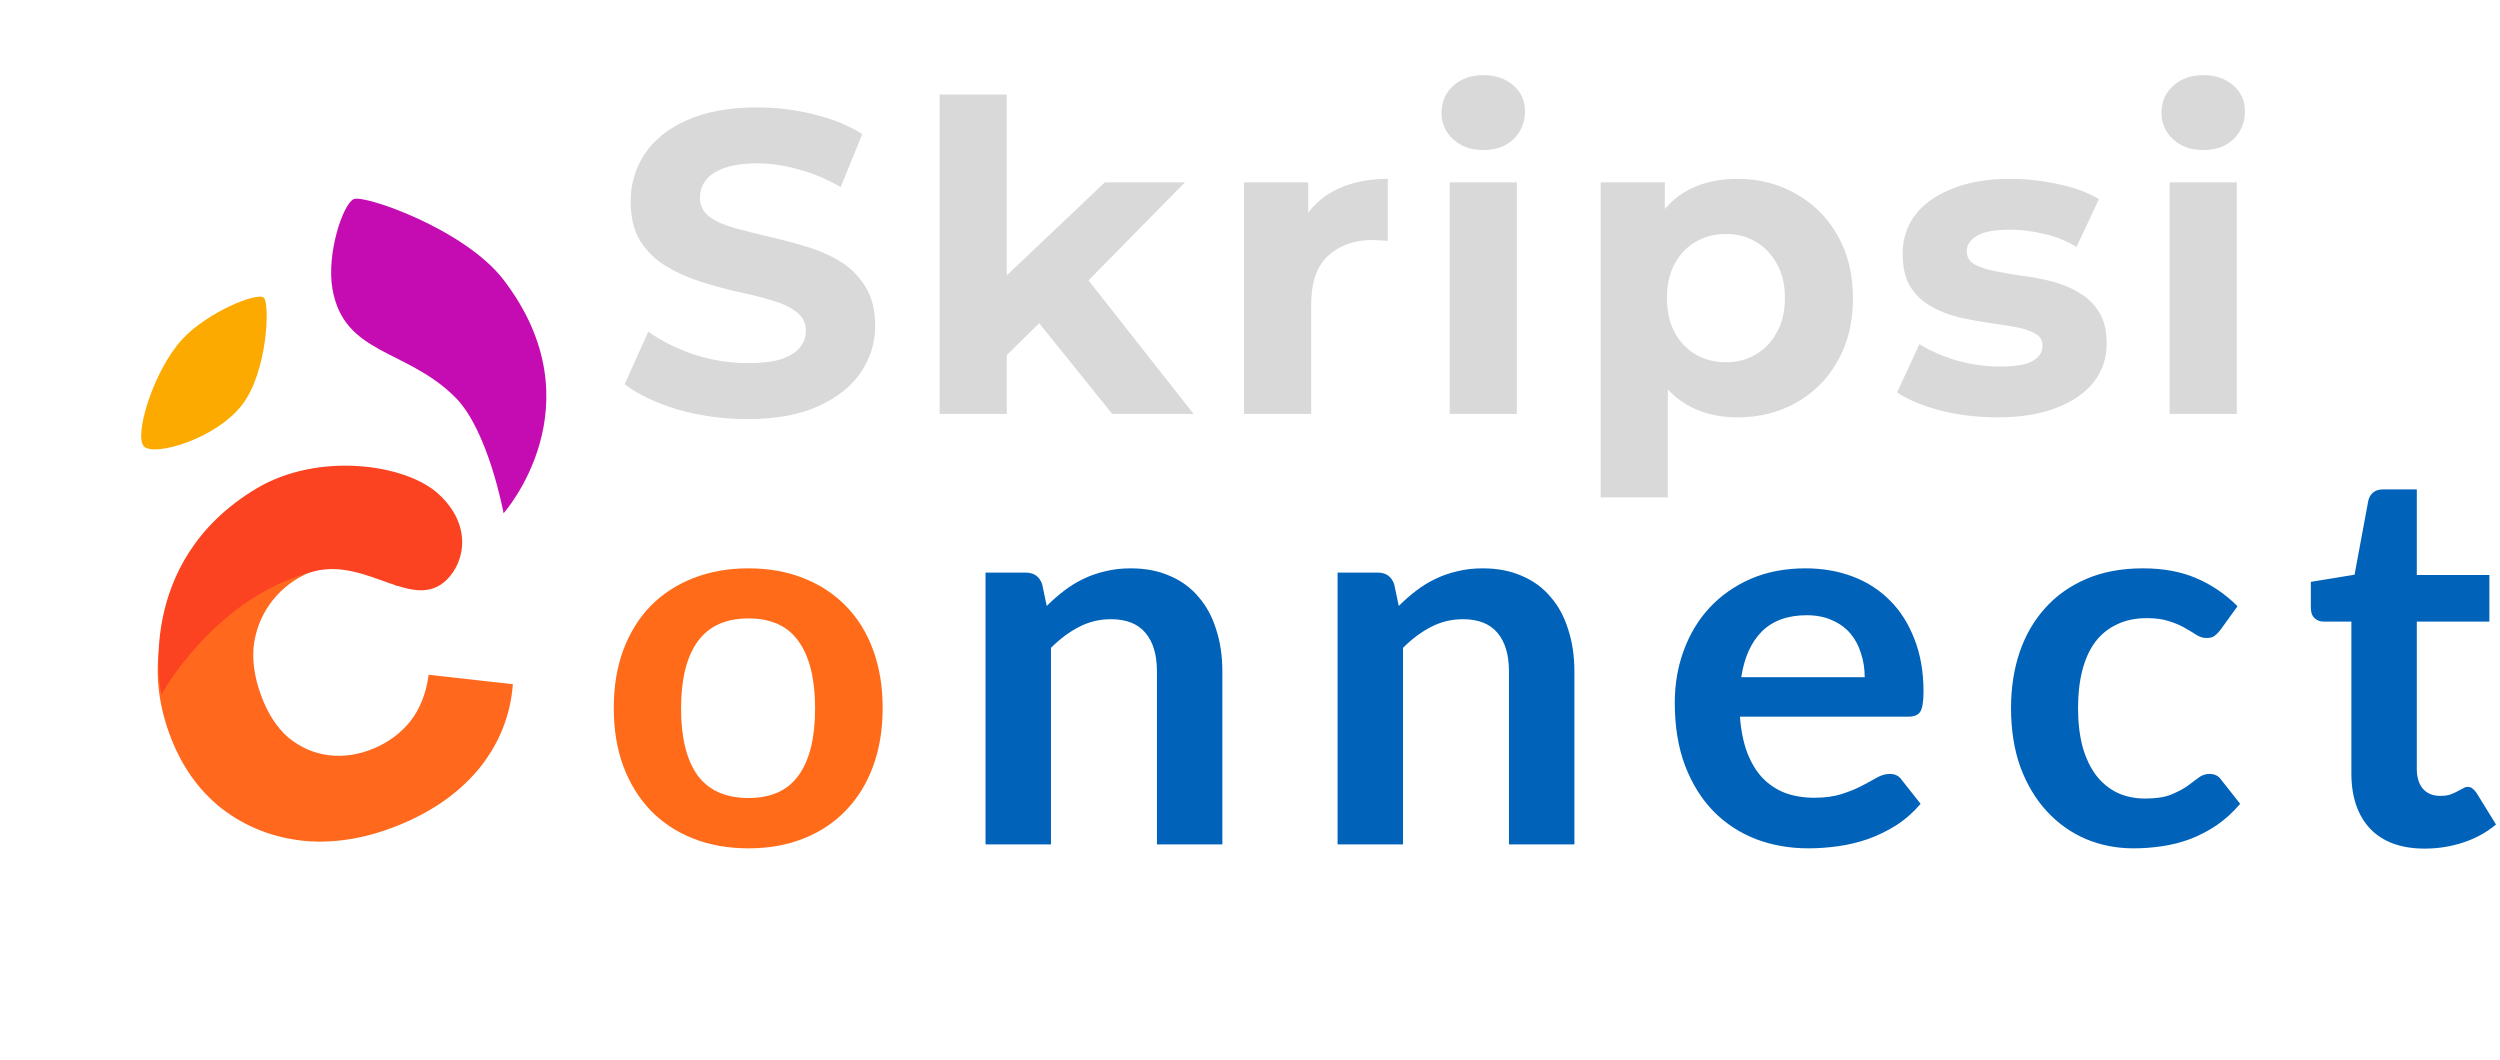 <svg width="151" height="64" viewBox="0 0 151 64" fill="none" xmlns="http://www.w3.org/2000/svg">
<path d="M45.216 34.328C46.432 34.328 47.536 34.525 48.528 34.92C49.531 35.315 50.384 35.875 51.088 36.6C51.803 37.325 52.352 38.211 52.736 39.256C53.12 40.301 53.312 41.469 53.312 42.76C53.312 44.061 53.12 45.235 52.736 46.28C52.352 47.325 51.803 48.216 51.088 48.952C50.384 49.688 49.531 50.253 48.528 50.648C47.536 51.043 46.432 51.24 45.216 51.24C43.989 51.24 42.875 51.043 41.872 50.648C40.869 50.253 40.011 49.688 39.296 48.952C38.592 48.216 38.043 47.325 37.648 46.28C37.264 45.235 37.072 44.061 37.072 42.76C37.072 41.469 37.264 40.301 37.648 39.256C38.043 38.211 38.592 37.325 39.296 36.6C40.011 35.875 40.869 35.315 41.872 34.92C42.875 34.525 43.989 34.328 45.216 34.328ZM45.216 48.2C46.581 48.2 47.589 47.741 48.24 46.824C48.901 45.907 49.232 44.563 49.232 42.792C49.232 41.021 48.901 39.672 48.24 38.744C47.589 37.816 46.581 37.352 45.216 37.352C43.829 37.352 42.8 37.821 42.128 38.76C41.467 39.688 41.136 41.032 41.136 42.792C41.136 44.552 41.467 45.896 42.128 46.824C42.8 47.741 43.829 48.2 45.216 48.2Z" fill="#FF6B18"/>
<path d="M63.223 36.6C63.554 36.269 63.9 35.965 64.263 35.688C64.636 35.4 65.026 35.16 65.431 34.968C65.847 34.765 66.29 34.611 66.759 34.504C67.228 34.387 67.74 34.328 68.295 34.328C69.191 34.328 69.986 34.483 70.679 34.792C71.372 35.091 71.948 35.517 72.407 36.072C72.876 36.616 73.228 37.272 73.463 38.04C73.708 38.797 73.831 39.635 73.831 40.552V51H69.879V40.552C69.879 39.549 69.65 38.776 69.191 38.232C68.732 37.677 68.034 37.4 67.095 37.4C66.412 37.4 65.772 37.555 65.175 37.864C64.578 38.173 64.012 38.595 63.479 39.128V51H59.527V34.584H61.943C62.455 34.584 62.791 34.824 62.951 35.304L63.223 36.6ZM84.486 36.6C84.816 36.269 85.163 35.965 85.525 35.688C85.899 35.4 86.288 35.16 86.694 34.968C87.109 34.765 87.552 34.611 88.022 34.504C88.491 34.387 89.003 34.328 89.558 34.328C90.454 34.328 91.248 34.483 91.942 34.792C92.635 35.091 93.211 35.517 93.669 36.072C94.139 36.616 94.491 37.272 94.725 38.04C94.971 38.797 95.094 39.635 95.094 40.552V51H91.141V40.552C91.141 39.549 90.912 38.776 90.454 38.232C89.995 37.677 89.296 37.4 88.358 37.4C87.675 37.4 87.035 37.555 86.438 37.864C85.84 38.173 85.275 38.595 84.742 39.128V51H80.79V34.584H83.206C83.718 34.584 84.053 34.824 84.213 35.304L84.486 36.6ZM112.628 40.904C112.628 40.392 112.553 39.912 112.404 39.464C112.265 39.005 112.052 38.605 111.764 38.264C111.476 37.923 111.108 37.656 110.66 37.464C110.223 37.261 109.711 37.16 109.124 37.16C107.983 37.16 107.081 37.485 106.42 38.136C105.769 38.787 105.353 39.709 105.172 40.904H112.628ZM105.092 43.288C105.156 44.131 105.305 44.861 105.54 45.48C105.775 46.088 106.084 46.595 106.468 47C106.852 47.395 107.305 47.693 107.828 47.896C108.361 48.088 108.948 48.184 109.588 48.184C110.228 48.184 110.777 48.109 111.236 47.96C111.705 47.811 112.111 47.645 112.452 47.464C112.804 47.283 113.108 47.117 113.364 46.968C113.631 46.819 113.887 46.744 114.132 46.744C114.463 46.744 114.708 46.867 114.868 47.112L116.004 48.552C115.567 49.064 115.076 49.496 114.532 49.848C113.988 50.189 113.417 50.467 112.82 50.68C112.233 50.883 111.631 51.027 111.012 51.112C110.404 51.197 109.812 51.24 109.236 51.24C108.095 51.24 107.033 51.053 106.052 50.68C105.071 50.296 104.217 49.736 103.492 49C102.767 48.253 102.196 47.336 101.78 46.248C101.364 45.149 101.156 43.88 101.156 42.44C101.156 41.32 101.337 40.269 101.7 39.288C102.063 38.296 102.58 37.437 103.252 36.712C103.935 35.976 104.761 35.395 105.732 34.968C106.713 34.541 107.817 34.328 109.044 34.328C110.079 34.328 111.033 34.493 111.908 34.824C112.783 35.155 113.535 35.64 114.164 36.28C114.793 36.909 115.284 37.688 115.636 38.616C115.999 39.533 116.18 40.584 116.18 41.768C116.18 42.365 116.116 42.771 115.988 42.984C115.86 43.187 115.615 43.288 115.252 43.288H105.092ZM134.106 38.056C133.988 38.205 133.871 38.323 133.754 38.408C133.647 38.493 133.487 38.536 133.274 38.536C133.071 38.536 132.874 38.477 132.682 38.36C132.49 38.232 132.26 38.093 131.994 37.944C131.727 37.784 131.407 37.645 131.034 37.528C130.671 37.4 130.218 37.336 129.674 37.336C128.98 37.336 128.372 37.464 127.85 37.72C127.327 37.965 126.89 38.323 126.538 38.792C126.196 39.261 125.94 39.832 125.77 40.504C125.599 41.165 125.514 41.917 125.514 42.76C125.514 43.635 125.604 44.413 125.786 45.096C125.978 45.779 126.25 46.355 126.602 46.824C126.954 47.283 127.38 47.635 127.882 47.88C128.383 48.115 128.948 48.232 129.578 48.232C130.207 48.232 130.714 48.157 131.098 48.008C131.492 47.848 131.823 47.677 132.09 47.496C132.356 47.304 132.586 47.133 132.778 46.984C132.98 46.824 133.204 46.744 133.45 46.744C133.77 46.744 134.01 46.867 134.17 47.112L135.306 48.552C134.868 49.064 134.394 49.496 133.882 49.848C133.37 50.189 132.836 50.467 132.282 50.68C131.738 50.883 131.172 51.027 130.586 51.112C130.01 51.197 129.434 51.24 128.858 51.24C127.844 51.24 126.89 51.053 125.994 50.68C125.098 50.296 124.314 49.741 123.642 49.016C122.97 48.291 122.436 47.405 122.042 46.36C121.658 45.304 121.466 44.104 121.466 42.76C121.466 41.555 121.636 40.44 121.978 39.416C122.33 38.381 122.842 37.491 123.514 36.744C124.186 35.987 125.018 35.395 126.01 34.968C127.002 34.541 128.143 34.328 129.434 34.328C130.66 34.328 131.732 34.525 132.65 34.92C133.578 35.315 134.41 35.88 135.146 36.616L134.106 38.056ZM146.455 51.256C145.026 51.256 143.927 50.856 143.159 50.056C142.402 49.245 142.023 48.131 142.023 46.712V37.544H140.343C140.13 37.544 139.949 37.475 139.799 37.336C139.65 37.197 139.575 36.989 139.575 36.712V35.144L142.215 34.712L143.047 30.232C143.101 30.019 143.202 29.853 143.351 29.736C143.501 29.619 143.693 29.56 143.927 29.56H145.975V34.728H150.359V37.544H145.975V46.44C145.975 46.952 146.098 47.352 146.343 47.64C146.599 47.928 146.946 48.072 147.383 48.072C147.629 48.072 147.831 48.045 147.991 47.992C148.162 47.928 148.306 47.864 148.423 47.8C148.551 47.736 148.663 47.677 148.759 47.624C148.855 47.56 148.951 47.528 149.047 47.528C149.165 47.528 149.261 47.56 149.335 47.624C149.41 47.677 149.49 47.763 149.575 47.88L150.759 49.8C150.183 50.28 149.522 50.643 148.775 50.888C148.029 51.133 147.255 51.256 146.455 51.256Z" fill="#0062B9"/>
<path d="M14.625 24.449C16.149 22.468 16.31 18.386 15.944 17.992C15.578 17.599 12.502 18.86 10.998 20.503C9.244 22.42 8.085 26.319 8.691 26.959C9.296 27.6 13.029 26.523 14.625 24.449Z" fill="#FCAA00"/>
<path d="M24.298 49.752C22.268 50.61 20.309 50.957 18.421 50.794C16.524 50.607 14.849 49.955 13.397 48.839C11.968 47.713 10.909 46.197 10.22 44.291C9.523 42.361 9.351 40.47 9.704 38.618C10.071 36.732 10.898 35.037 12.183 33.532C13.46 32.004 15.114 30.811 17.144 29.953C19.127 29.115 21.009 28.814 22.789 29.05C24.56 29.263 26.08 30.007 27.348 31.284L23.953 35.397C23.135 34.699 22.276 34.293 21.374 34.18C20.496 34.056 19.625 34.177 18.762 34.542C17.828 34.937 17.066 35.506 16.474 36.251C15.882 36.995 15.507 37.854 15.348 38.828C15.211 39.792 15.346 40.833 15.751 41.953C16.155 43.073 16.709 43.937 17.414 44.546C18.141 45.145 18.956 45.501 19.857 45.614C20.759 45.727 21.677 45.587 22.61 45.192C23.473 44.827 24.194 44.29 24.771 43.579C25.362 42.834 25.735 41.894 25.89 40.758L30.977 41.326C30.837 43.171 30.186 44.833 29.026 46.312C27.858 47.767 26.281 48.914 24.298 49.752Z" fill="#FF681D"/>
<path d="M15.5 29.5C19.208 27.289 24.5 28 26.5 29.849C28.5 31.697 28.111 33.889 27 35C25 37 22.207 33.698 19 34.5C13 36 9.748 41.941 9.748 41.941C9.748 41.941 8 33.971 15.5 29.5Z" fill="#FB4321"/>
<path d="M30.416 16.903C28.068 13.839 22.017 11.753 21.371 12.024C20.725 12.295 19.709 15.309 20.079 17.445C20.771 21.449 24.542 21.042 27.5 24C29.5 26 30.416 31 30.416 31C30.416 31 36.23 24.494 30.416 16.903Z" fill="#C50CB3"/>
<path d="M45.138 25.312C43.682 25.312 42.287 25.121 40.952 24.74C39.617 24.341 38.543 23.83 37.728 23.206L39.158 20.034C39.938 20.589 40.857 21.048 41.914 21.412C42.989 21.759 44.072 21.932 45.164 21.932C45.996 21.932 46.663 21.854 47.166 21.698C47.686 21.525 48.067 21.291 48.31 20.996C48.553 20.701 48.674 20.363 48.674 19.982C48.674 19.497 48.483 19.115 48.102 18.838C47.721 18.543 47.218 18.309 46.594 18.136C45.97 17.945 45.277 17.772 44.514 17.616C43.769 17.443 43.015 17.235 42.252 16.992C41.507 16.749 40.822 16.437 40.198 16.056C39.574 15.675 39.063 15.172 38.664 14.548C38.283 13.924 38.092 13.127 38.092 12.156C38.092 11.116 38.369 10.171 38.924 9.322C39.496 8.455 40.345 7.771 41.472 7.268C42.616 6.748 44.046 6.488 45.762 6.488C46.906 6.488 48.033 6.627 49.142 6.904C50.251 7.164 51.231 7.563 52.08 8.1L50.78 11.298C49.931 10.813 49.081 10.457 48.232 10.232C47.383 9.989 46.551 9.868 45.736 9.868C44.921 9.868 44.254 9.963 43.734 10.154C43.214 10.345 42.841 10.596 42.616 10.908C42.391 11.203 42.278 11.549 42.278 11.948C42.278 12.416 42.469 12.797 42.85 13.092C43.231 13.369 43.734 13.595 44.358 13.768C44.982 13.941 45.667 14.115 46.412 14.288C47.175 14.461 47.929 14.661 48.674 14.886C49.437 15.111 50.13 15.415 50.754 15.796C51.378 16.177 51.881 16.68 52.262 17.304C52.661 17.928 52.86 18.717 52.86 19.67C52.86 20.693 52.574 21.629 52.002 22.478C51.43 23.327 50.572 24.012 49.428 24.532C48.301 25.052 46.871 25.312 45.138 25.312ZM60.106 22.14L60.21 17.2L66.736 11.012H71.572L65.306 17.382L63.2 19.098L60.106 22.14ZM56.752 25V5.708H60.808V25H56.752ZM67.178 25L62.446 19.124L64.994 15.978L72.092 25H67.178ZM75.14 25V11.012H79.014V14.964L78.468 13.82C78.884 12.832 79.551 12.087 80.47 11.584C81.389 11.064 82.507 10.804 83.824 10.804V14.548C83.651 14.531 83.495 14.522 83.356 14.522C83.217 14.505 83.07 14.496 82.914 14.496C81.805 14.496 80.903 14.817 80.21 15.458C79.534 16.082 79.196 17.061 79.196 18.396V25H75.14ZM87.561 25V11.012H91.617V25H87.561ZM89.589 9.062C88.844 9.062 88.237 8.845 87.769 8.412C87.301 7.979 87.067 7.441 87.067 6.8C87.067 6.159 87.301 5.621 87.769 5.188C88.237 4.755 88.844 4.538 89.589 4.538C90.334 4.538 90.941 4.746 91.409 5.162C91.877 5.561 92.111 6.081 92.111 6.722C92.111 7.398 91.877 7.961 91.409 8.412C90.958 8.845 90.352 9.062 89.589 9.062ZM104.949 25.208C103.771 25.208 102.739 24.948 101.855 24.428C100.971 23.908 100.278 23.119 99.775 22.062C99.29 20.987 99.047 19.635 99.047 18.006C99.047 16.359 99.281 15.007 99.749 13.95C100.217 12.893 100.893 12.104 101.777 11.584C102.661 11.064 103.719 10.804 104.949 10.804C106.267 10.804 107.445 11.107 108.485 11.714C109.543 12.303 110.375 13.135 110.981 14.21C111.605 15.285 111.917 16.55 111.917 18.006C111.917 19.479 111.605 20.753 110.981 21.828C110.375 22.903 109.543 23.735 108.485 24.324C107.445 24.913 106.267 25.208 104.949 25.208ZM96.681 30.044V11.012H100.555V13.872L100.477 18.032L100.737 22.166V30.044H96.681ZM104.247 21.88C104.923 21.88 105.521 21.724 106.041 21.412C106.579 21.1 107.003 20.658 107.315 20.086C107.645 19.497 107.809 18.803 107.809 18.006C107.809 17.191 107.645 16.498 107.315 15.926C107.003 15.354 106.579 14.912 106.041 14.6C105.521 14.288 104.923 14.132 104.247 14.132C103.571 14.132 102.965 14.288 102.427 14.6C101.89 14.912 101.465 15.354 101.153 15.926C100.841 16.498 100.685 17.191 100.685 18.006C100.685 18.803 100.841 19.497 101.153 20.086C101.465 20.658 101.89 21.1 102.427 21.412C102.965 21.724 103.571 21.88 104.247 21.88ZM120.639 25.208C119.443 25.208 118.29 25.069 117.181 24.792C116.089 24.497 115.222 24.133 114.581 23.7L115.933 20.788C116.574 21.187 117.328 21.516 118.195 21.776C119.079 22.019 119.945 22.14 120.795 22.14C121.731 22.14 122.389 22.027 122.771 21.802C123.169 21.577 123.369 21.265 123.369 20.866C123.369 20.537 123.213 20.294 122.901 20.138C122.606 19.965 122.207 19.835 121.705 19.748C121.202 19.661 120.647 19.575 120.041 19.488C119.451 19.401 118.853 19.289 118.247 19.15C117.64 18.994 117.085 18.769 116.583 18.474C116.08 18.179 115.673 17.781 115.361 17.278C115.066 16.775 114.919 16.125 114.919 15.328C114.919 14.444 115.17 13.664 115.673 12.988C116.193 12.312 116.938 11.783 117.909 11.402C118.879 11.003 120.041 10.804 121.393 10.804C122.346 10.804 123.317 10.908 124.305 11.116C125.293 11.324 126.116 11.627 126.775 12.026L125.423 14.912C124.747 14.513 124.062 14.245 123.369 14.106C122.693 13.95 122.034 13.872 121.393 13.872C120.491 13.872 119.833 13.993 119.417 14.236C119.001 14.479 118.793 14.791 118.793 15.172C118.793 15.519 118.94 15.779 119.235 15.952C119.547 16.125 119.954 16.264 120.457 16.368C120.959 16.472 121.505 16.567 122.095 16.654C122.701 16.723 123.308 16.836 123.915 16.992C124.521 17.148 125.067 17.373 125.553 17.668C126.055 17.945 126.463 18.335 126.775 18.838C127.087 19.323 127.243 19.965 127.243 20.762C127.243 21.629 126.983 22.4 126.463 23.076C125.943 23.735 125.189 24.255 124.201 24.636C123.23 25.017 122.043 25.208 120.639 25.208ZM131.045 25V11.012H135.101V25H131.045ZM133.073 9.062C132.328 9.062 131.721 8.845 131.253 8.412C130.785 7.979 130.551 7.441 130.551 6.8C130.551 6.159 130.785 5.621 131.253 5.188C131.721 4.755 132.328 4.538 133.073 4.538C133.818 4.538 134.425 4.746 134.893 5.162C135.361 5.561 135.595 6.081 135.595 6.722C135.595 7.398 135.361 7.961 134.893 8.412C134.442 8.845 133.836 9.062 133.073 9.062Z" fill="#D9D9D9"/>
</svg>
